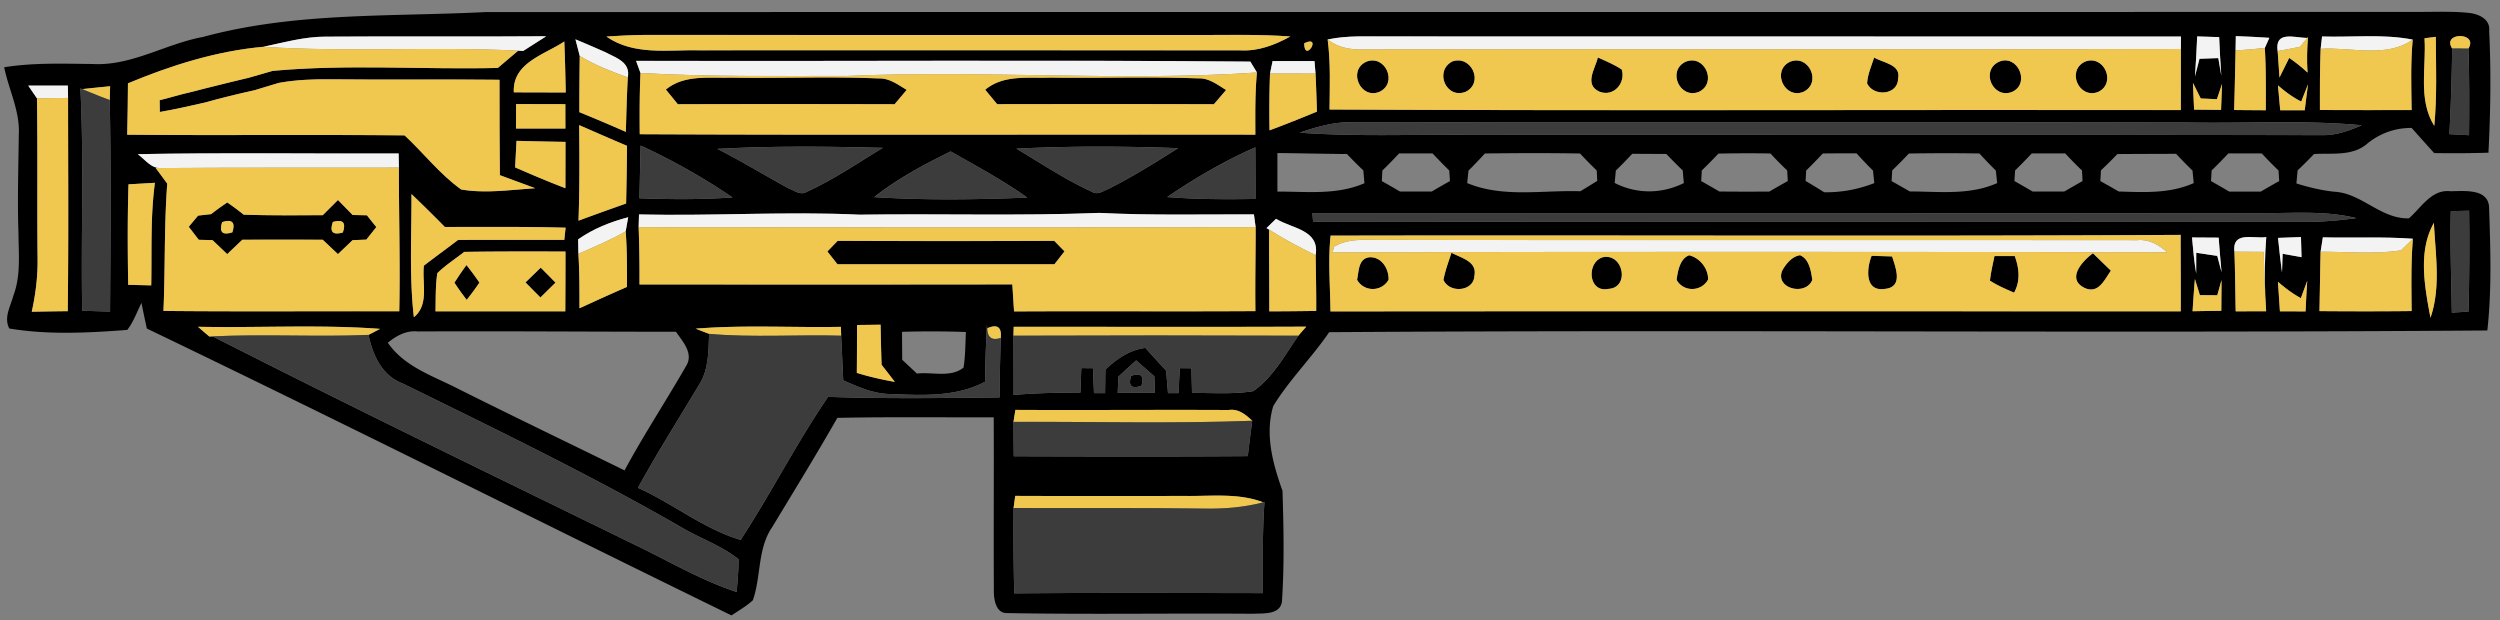 <svg data-v-ea210746="" viewBox="0 0 407 101" xmlns="http://www.w3.org/2000/svg" fill="#7d7d7d" class="ui-icon max-h-full w-full" style="fill: rgb(240, 200, 80); opacity: 1;"><rect x="0" y="0" width="407" height="101" fill="#808080" stroke="none"/><g fill="#000"><path d="M33.03 6.02c14.98-4.08 30.59-3.27 45.93-4.05 105.01-.03 210.04 0 315.06-.03 2.69 0 5.4-.12 8.1.18 1.55.22 3.33 1.06 3.12 2.93.32 6.59.22 13.22-.12 19.81-2.95.09-5.89.11-8.84.06-1.22-1.36-2.45-2.72-3.66-4.09-2.68-.02-5.15.86-7.21 2.54-2.41 2.11-5.75 1.52-8.69 1.71-.87.91-1.77 1.8-2.67 2.66-.05.53-.14 1.59-.19 2.13 2 .62 4.04 1.12 6.13 1.34 4.5.22 7.55 4.45 12.18 4.34 2.01-1.74 3.67-4.75 6.73-4.42 2.26 0 6.33-.53 6.33 2.82.22 6.61.44 13.26-.29 19.85-62.84.47-125.7-.15-188.55.28-2.84 4.16-6.48 7.74-9.1 12.02-1.4 4.64-.06 9.42 1.5 13.81.19 6.01.31 12.07-.09 18.06-.34 2.17-3.08 1.85-4.69 1.95-13.34-.1-26.7.13-40.04-.11-1.89.07-2.2-2.35-2.17-3.76-.05-9.37.02-18.74-.02-28.11-8.49.03-16.97-.09-25.46.09-3.41 5.98-7.02 11.84-10.57 17.73-2.46 3.52-1.81 8.06-3.19 11.97-1.05.96-2.3 1.67-3.47 2.46-31.76-15.51-63.33-31.4-95.18-46.7-.31-1.39-.6-2.79-.88-4.18-.74 1.48-1.29 3.08-2.31 4.4-6.35.48-12.9.83-19.2-.23-.95-1.78.21-3.62.66-5.36 1.23-3.22.85-6.73.83-10.1-.19-5.35-.01-10.71.05-16.06.22-3.85-1.63-7.33-2.38-11.01 4.75-.76 9.58-.58 14.38-.53 6.33.36 11.88-3.28 17.97-4.4m9.84 1.6c-7.6.68-15.02 3.02-22.04 5.95-.01 2.79-.06 5.58-.12 8.36 15.05.14 30.11-.04 45.16.11 3.1 2.89 5.75 6.33 9.21 8.81 3.99.68 8.05.05 12.05-.21-1.92-.7-3.84-1.41-5.75-2.12-.06-5.18-.06-10.35-.06-15.53-9.11-.11-18.22.02-27.33-.08-2.88-.03-5.78.07-8.62.59-1.31.4-2.62.78-3.93 1.19-2.69.6-5.37 1.24-8.02 1.99-2.46.56-4.92 1.12-7.4 1.55-.01-.48-.02-1.43-.03-1.91 1.2-.31 2.39-.63 3.58-.96 1.33-.32 2.65-.65 3.97-1 2.31-.56 4.6-1.16 6.92-1.69 1.31-.38 2.62-.75 3.93-1.13 12.17-1.12 24.45-.19 36.66-.48 1.1-.94 2.21-1.87 3.31-2.81l.81.05c1.25-.8 2.51-1.59 3.76-2.4-11.98.1-23.96-.02-35.94.07-3.44 0-6.78.94-10.12 1.65m55.85-1.67c4.5 3.14 10.11 2.12 15.24 2.24 29.34 0 58.69-.02 88.03.01 2.88.15 5.6-.89 8.07-2.26-5.01-.37-10.04-.23-15.07-.24-30.01 0-60.02 0-90.03-.01-2.08.02-4.16.12-6.24.26m117.73 11.88c46.2.22 92.39.03 138.59.09 0-3.31.01-6.62.01-9.94 0-.51.01-1.53.01-2.03-43.01-.02-86.01 0-129.02-.02-3.3.03-6.64-.2-9.9.5.5 3.78.34 7.6.31 11.4M357.7 5.93c-.08 2.18-.22 4.35-.36 6.52.18-.72.56-2.16.74-2.88.77-.03 2.29-.09 3.06-.11.12.71.36 2.14.49 2.86-.14-2.09-.27-4.18-.35-6.28-1.2-.03-2.4-.07-3.58-.11m6.29-.05l-.04 2.34c-.07 3.23-.14 6.46-.23 9.69 1.71.02 3.43.03 5.15.04 0-3.38.05-6.76-.16-10.14.19-.41.56-1.24.74-1.65-1.82-.13-3.64-.21-5.46-.28m6.81 2.43l.3 4.31c.39-.8 1.19-2.39 1.58-3.19 1.05.72 2.05 1.51 2.99 2.39-.14-1.93-.08-3.86.07-5.79l-.12.15c-2.08-.03-5.31-1.23-4.82 2.13m7.23-2.37c-.05.5-.17 1.51-.23 2.01-.13 3.32-.13 6.64-.12 9.96 4.97.02 9.95.02 14.93.01-.05-3.82-.18-7.66.18-11.47-4.86-.95-9.84-.35-14.76-.51m16.68.29c.31 4.75-1.09 9.98 1.59 14.26.46-4.82.27-9.66.25-14.49-.46.05-1.38.17-1.84.23m4.5 1.66c-.06 4.65-.21 9.3-.45 13.95.8.04 2.4.13 3.2.17.05-4.7.06-9.41-.1-14.11 1.67-2.7-4.39-2.71-2.65-.01M83.65 15.03c2.82.02 5.63.02 8.45.02-.05-2.77-.12-5.54-.23-8.3-3.26 2.19-8.45 3.45-8.22 8.28M93.68 6.4c.18.68.53 2.03.7 2.71-.04 3.05-.06 6.1-.06 9.15 2.54 1.04 5.06 2.1 7.57 3.21.08-2.96.15-5.92.32-8.87.45-2.53-1.94-3.17-3.67-4.11-1.62-.71-3.23-1.42-4.86-2.09m118.65.65c.02 3.34 3.03-1.47 0 0M103.55 9.91l.72 1.97c-.15 3.32-.15 6.64-.12 9.97 33.4.16 66.81.02 100.22.07-.01-3.37-.06-6.75.26-10.12-.27-.44-.8-1.33-1.07-1.77-33.33-.29-66.68-.04-100.01-.12m103.63.03c-.11.5-.32 1.52-.42 2.03-.12 3.08-.13 6.16-.08 9.25 2.59-.96 5.16-1.99 7.72-3.05-.07-2.06-.13-4.12-.23-6.19-.04-.51-.13-1.53-.17-2.04h-6.82m-202.58 4c.35.52 1.06 1.56 1.42 2.08.13 8.64.01 17.29.1 25.94.05 2.95-.31 5.9-.95 8.79 1.95-.04 3.9-.07 5.86-.09.14-11.57.06-23.15.05-34.72-.01-.5-.02-1.5-.03-2H4.6m8.49.46c.6 12.05.07 24.13.29 36.19 1.51.05 3.02.09 4.54.14.07-11.48.17-22.96-.05-34.44.01-.56.04-1.69.06-2.25-1.52.15-3.04.3-4.55.47l-.29-.11m343.92-.91c.06 1.45.12 2.9.19 4.36 1.46.01 2.92.03 4.39.04.05-1.41.11-2.82.16-4.23l-.84 2.49-2.63-.12c-.32-.64-.95-1.91-1.27-2.54m13.84.41c.13 1.35.25 2.7.37 4.05h3.99c.18-1.41.35-2.82.54-4.23-.28.7-.83 2.11-1.11 2.81-1.39-.69-2.62-1.62-3.79-2.63M84.02 16.94c0 1.33-.01 2.66-.02 3.99h8.05c-.01-1.33-.01-2.65-.01-3.97-2.68-.01-5.35-.01-8.02-.02m10.27 3.43c.05 5.19.08 10.38-.11 15.56 2.57-.96 5.16-1.88 7.75-2.8.07-3.13.12-6.26.15-9.39-2.61-1.1-5.2-2.24-7.79-3.37M211.6 21.6c9.78.71 19.6.22 29.39.36 45.68.03 91.35-.05 137.02.04 2.27.07 4.42-.72 6.48-1.61-9.46-.88-18.97-.26-28.45-.45-45.36-.06-90.72.02-136.08-.05-2.88-.02-5.66.77-8.36 1.71M84.09 22.93c-.08 1.44-.15 2.88-.23 4.32 2.71 1.18 5.43 2.34 8.19 3.39 0-2.51.01-5.03.01-7.54-2.66-.04-5.31-.1-7.97-.17m20.2.77c-.07 2.86-.13 5.72-.19 8.58 5.05.19 10.11.22 15.15-.14-4.75-3.22-9.75-6.05-14.96-8.44m12.49.54c3.96 1.99 7.72 4.32 11.61 6.43.88.32 1.89 1.15 2.85.61 4.39-1.99 8.38-4.73 12.49-7.21-8.98-.23-17.98-.33-26.95.17m48.69-.04c4.04 2.41 7.98 5.05 12.27 7.01.96.63 1.94-.17 2.84-.51 3.87-1.97 7.56-4.26 11.22-6.58-8.77-.32-17.56-.36-26.33.08m-143.04.9c1.2.87 2.2 2.4 3.87 2.26l-.95-.01c.47.63 1.41 1.91 1.88 2.55-.52 6.9-.32 13.82-.62 20.72 12.79.13 25.59.02 38.39.06.16-7.79-.07-15.59-.06-23.39l-.04-2.3c-14.16.05-28.32-.17-42.47.11m119.88 6.99c8.29.53 16.62.41 24.93.08-3.96-2.83-8.26-5.11-12.47-7.52-4.35 2.14-8.65 4.43-12.46 7.44m47.71-.01c4.78.38 9.59.39 14.38.31 0-2.8-.01-5.6-.03-8.41-5.04 2.23-9.81 5-14.35 8.1m17.94-7.16v6.27c4.75-.01 9.69.6 14.17-1.36-.04-.52-.13-1.56-.18-2.08-.91-.87-1.8-1.76-2.66-2.67-3.78-.03-7.55-.13-11.33-.16m19.81.06c-.89.95-1.79 1.88-2.72 2.78-.02.43-.07 1.29-.09 1.72.99.56 1.98 1.13 2.97 1.71h5.14c.99-.58 1.98-1.15 2.98-1.71-.02-.43-.08-1.29-.11-1.72-.93-.91-1.83-1.84-2.72-2.78-1.82-.01-3.63-.01-5.45 0m13.97.01c-.87.95-1.76 1.88-2.67 2.79-.05.51-.16 1.52-.21 2.03 5.84 2.43 12.28 1.12 18.42 1.33.69-.42 2.07-1.26 2.75-1.68l-.08-1.7c-.93-.9-1.84-1.82-2.72-2.77-5.16-.08-10.32-.07-15.49 0m23.99.05c-.87.93-1.76 1.84-2.67 2.73-.05.51-.14 1.51-.19 2.02 3.58 1.83 7.67 1.8 11.26.02-.05-.52-.14-1.55-.18-2.06-.91-.87-1.8-1.77-2.67-2.68l-5.55-.03m14.03-.03c-.89.94-1.79 1.85-2.71 2.75-.02.43-.07 1.29-.1 1.72.99.56 1.98 1.13 2.97 1.7 2.71.03 5.42.03 8.13.01.99-.58 1.99-1.15 3-1.71-.02-.43-.07-1.29-.09-1.72-.94-.9-1.85-1.82-2.73-2.77-2.82-.05-5.65-.04-8.47.02m16.99-.02c-.88.95-1.78 1.87-2.71 2.78-.02.42-.06 1.27-.09 1.69 1.02.6 2.03 1.22 3.04 1.85 2.79.03 5.55-.47 8.15-1.5-.05-.5-.16-1.52-.21-2.03-.92-.91-1.81-1.85-2.68-2.81-1.84-.01-3.67 0-5.5.02m14.01.01c-.88.94-1.79 1.86-2.71 2.75-.02.44-.07 1.3-.1 1.74.99.55 1.97 1.11 2.96 1.68 4.76.01 9.74.65 14.23-1.36-.05-.51-.16-1.52-.21-2.03-.92-.91-1.81-1.84-2.68-2.79-3.83-.06-7.66-.06-11.49.01m20.01-.02c-.88.94-1.79 1.87-2.71 2.77-.03.43-.09 1.3-.11 1.73.99.56 1.98 1.13 2.97 1.71 1.72 0 3.44 0 5.16-.01.98-.57 1.97-1.14 2.96-1.7-.02-.43-.07-1.29-.09-1.72-.94-.9-1.85-1.83-2.73-2.78-1.82-.01-3.64-.01-5.45 0m13.95.1c-.88.91-1.78 1.8-2.69 2.67-.02.44-.07 1.3-.09 1.74 1 .55 1.99 1.11 2.99 1.69 4.11.13 8.36.36 12.21-1.37l-.2-2.04a76.3 76.3 0 01-2.67-2.73c-3.19.01-6.37.02-9.55.04m18.05-.1c-.89.95-1.79 1.87-2.72 2.77-.02.44-.07 1.3-.1 1.73.99.56 1.98 1.13 2.97 1.71h5.14c.98-.58 1.98-1.15 2.99-1.71-.02-.43-.08-1.29-.1-1.72-.94-.9-1.85-1.83-2.73-2.78-1.82-.01-3.64-.01-5.45 0M20.92 30.01c-.17 5.45-.14 10.9-.05 16.36.94.02 2.82.07 3.75.09.11-5.57-.15-11.16.6-16.7-1.43.08-2.87.17-4.3.25m46.07 1.58c.03 6.68-.38 13.39.39 20.05 2.54-2.05 1.3-5.59 1.63-8.39 1.84-1.42 3.72-2.78 5.57-4.19 5.77-.02 11.53-.01 17.29-.01.05-.5.16-1.49.21-1.98-6.56-.19-13.11-.11-19.66-.12-1.78-1.81-3.59-3.6-5.43-5.36m332 2.78c-.14 5.51.08 11.02.17 16.53.68-.04 2.04-.13 2.72-.18.13-5.47.18-10.94.09-16.41-.74.01-2.23.05-2.98.06m-294.96.54c-.01.52-.04 1.56-.06 2.08.12 3.11.16 6.21.14 9.32 20.24.01 40.47.02 60.7-.01.09 1.47.18 2.93.28 4.4 13.09-.07 26.19.03 39.29-.05-.06-4.56.04-9.11.04-13.67l-.28-2.08c-8.39-.02-16.79.18-25.17-.24-13 .51-26.01.1-39.02.29-11.97-.56-23.94.24-35.92-.04m102.16 2.22l.42.26c-.02 4.43.05 8.87.03 13.3 2.55-.01 5.09-.03 7.64-.07.02-3.02-.05-6.05-.09-9.07.68-4.16-3.86-4.32-6.45-5.93-.39.37-1.16 1.13-1.55 1.51m7.47-2.43l.11 1.41c54.1-.03 108.21-.04 162.31.01 2.52-.03 5.04-.27 7.54-.61-5.12-1.26-10.41-.79-15.62-.8-51.44-.02-102.89 0-154.34-.01M94.12 38.97l.04 2.34c.19 2.96.18 5.92.18 8.88 2.57-1.18 5.14-2.35 7.73-3.48.01-3.01.02-6.03-.21-9.04.1-.58.3-1.73.41-2.3-2.89.75-5.71 1.88-8.15 3.6m301.56 12.76c1.72-4.95.8-10.33.56-15.45-2.63 4.64-1.49 10.46-.56 15.45M216.62 38.36c-.43 4.1-.06 8.23-.02 12.34 46.14-.05 92.28-.01 138.42-.02.03-4.14-.02-8.29-.01-12.44-46.13.25-92.26.02-138.39.12m140.24.3c.18 1.96.35 3.93.68 5.87 0-.84.01-2.54.01-3.38.86.13 2.57.38 3.42.51.17.66.52 1.99.7 2.66-.17-1.88-.34-3.75-.47-5.63l-4.34-.03m6.9 2.31c.13 3.24.14 6.48.21 9.72 1.65-.01 3.3-.02 4.96-.02-.03-.61-.1-1.82-.14-2.43-.12-3.22-.1-6.43.16-9.64-2.05.3-5.58-1.03-5.19 2.37m7.1-2.24c.2 1.87.39 3.75.65 5.62.03-.76.08-2.28.1-3.04l3.08.56c-.04-1.1-.07-2.19-.09-3.28-.94.03-2.81.1-3.74.14m7.3-.09c-.09.59-.27 1.75-.37 2.34-.07 3.22-.12 6.45-.18 9.67 5 .04 10 .05 15-.01-.03-3.93-.12-7.86.21-11.77-4.88-.36-9.78-.11-14.66-.23M75.58 41.01c-1.47 1.14-3.04 2.16-4.38 3.46-.32 2.05-.25 4.14-.3 6.21h21.13c.02-3.24.03-6.48.03-9.73-5.5-.01-10.99-.03-16.48.06m281.37 9.66c1.55-.03 3.11-.05 4.68-.07.01-1.67.03-3.33.03-5-.17.62-.51 1.85-.69 2.47-.71-.01-2.12-.02-2.83-.02-.2-.66-.61-1.97-.81-2.63-.15 1.75-.27 3.5-.38 5.25m13.9-4.8c.11 1.6.22 3.21.32 4.81 1.39 0 2.78.01 4.18.02.07-1.66.16-3.32.27-4.98-.26.7-.78 2.11-1.04 2.82-1.35-.74-2.58-1.66-3.73-2.67M32.23 53.2c.46.4 1.38 1.19 1.84 1.58l.55-.02c22.77 11.59 45.78 22.71 68.73 33.93 5.49 2.63 10.77 5.78 16.58 7.69.14-1.78.33-3.56.3-5.34-2.96-2.35-6.63-3.52-9.82-5.5-14.61-8.36-29.77-15.71-44.88-23.12-3.36-1.28-4.84-4.6-5.54-7.9.47-.24 1.41-.73 1.88-.98-9.86-.73-19.77-.14-29.64-.34m81.02.31c.54.21 1.64.63 2.19.84-.11 2.86-.05 5.91-1.7 8.4-3.31 5.55-6.78 11-9.88 16.67 5.71 2.56 10.69 6.69 16.72 8.48 4.96-7.62 9.09-15.77 14.23-23.29 9.3.32 18.6.2 27.91.09.03-3.23.11-6.45.2-9.68.18-1.77-.56-2.3-2.2-1.57l-.04-.6c-.18 3.1-.27 6.2-.31 9.3-4.75 2.52-10.24 2.21-15.43 2-2.72-.03-5.23-1.15-7.66-2.23-.11-2.43-.22-4.85-.34-7.27l-.04-1.44c-7.88.15-15.79-.34-23.65.3m26.27-.6c0 2.6 0 5.2-.03 7.8 2.03.62 4.1 1.1 6.19 1.46-.72-.94-1.44-1.86-2.16-2.79-.07-2.17-.12-4.34-.16-6.52-.96.02-2.88.04-3.84.05m25.51.29l-.04 1.45c.02 3.21.02 6.42.02 9.64 3.62-.29 7.25-.39 10.88-.38l.15-3.98c.48 0 1.43.02 1.9.02.05 1.35.1 2.7.16 4.05h1.81c.02-1.28.03-2.55.05-3.83 1.83-1.74 3.93-3.21 6.51-3.53 1.11 1.24 2.24 2.48 3.37 3.7.1 1.22.21 2.44.31 3.66h1.72c.06-1.35.13-2.71.2-4.06.47 0 1.42.01 1.89.02.03 1.33.07 2.67.1 4 3.33 0 6.68.25 9.98-.28 3.21-2.26 5.14-5.86 7.33-9.03.32-.37.97-1.11 1.29-1.47-15.88.07-31.75.02-47.63.02M63.14 55.8c2.73 3.97 7.46 5.43 11.55 7.55 8.96 4.48 17.99 8.82 26.99 13.23 3.1-5.77 6.72-11.24 9.97-16.91 1.36-2.09-.48-4.03-1.61-5.66-14.02 0-28.03-.12-42.05-.05-1.86-.19-3.47.7-4.85 1.84m83.71-1.78l.03 4.55c.8.75 1.6 1.5 2.39 2.25 2.49-.3 5.49.72 7.6-.98.3-1.91.29-3.86.38-5.79-3.47-.12-6.94-.13-10.4-.03m35.23 7.29l-.12 2.65h6.06c-.02-.67-.06-2.02-.09-2.69-.99-.87-1.98-1.73-2.96-2.6-.97.88-1.93 1.76-2.89 2.64m-16.77 5.42c-.08.48-.24 1.46-.31 1.95 0 1.86.02 3.73.04 5.6 12.7.04 25.4.07 38.1-.02.23-1.92.47-3.84.73-5.76-1.08-1.01-2.25-1.99-3.84-1.75-11.57-.06-23.15.04-34.72-.02m-.03 14c-.07.49-.2 1.47-.27 1.97-.03 4.63-.01 9.27.11 13.9 13.5-.12 27-.06 40.49-.04 0-4.94-.11-9.89.25-14.83l-.2.05c-4.06-1.55-8.44-.98-12.68-1.04-9.23.01-18.47.03-27.7-.01z"></path><path d="M222.41 10.06c3.08-1.27 5.22 3.42 2.19 4.88-3.09 1.32-5.25-3.45-2.19-4.88zm13.99-.04c3.09-1.15 5.25 3.42 2.22 4.92-3.16 1.27-5.16-3.33-2.22-4.92zm23.74-.66c1.32.59 2.67 1.15 3.89 1.97.65 2.23-1.34 4.48-3.63 3.6-2.56-1.15-.72-3.72-.26-5.57zm14.26.7c3.12-1.29 5.23 3.46 2.17 4.9-3.09 1.23-5.2-3.44-2.17-4.9zm17.01 0c3.07-1.27 5.22 3.41 2.21 4.88-3.09 1.3-5.27-3.42-2.21-4.88zm13.7-.69c1.44.87 4.41 1.11 3.9 3.43-.01 2.67-3.97 3.02-5.05.78.09-1.47.7-2.83 1.15-4.21zm20.29.7c3.03-1.36 5.22 3.5 2.19 4.88-3.09 1.27-5.24-3.41-2.19-4.88zm14.01-.02c3.08-1.25 5.22 3.43 2.19 4.91-3.11 1.24-5.23-3.42-2.19-4.91zM108.4 14.58c2.99-2.45 6.96-1.84 10.54-1.94 8.02.14 16.06-.22 24.08.13 1.76-.08 3.16 1.02 4.59 1.86-.49.59-1.47 1.75-1.97 2.34-11.76-.03-23.52-.04-35.29 0-.48-.6-1.46-1.8-1.95-2.39zm51.99.03c2.99-2.5 7.02-1.84 10.61-1.98 8.03.12 16.06-.17 24.09.13 1.74-.08 3.11 1.05 4.52 1.89-.49.58-1.49 1.74-1.99 2.32-11.76-.04-23.52-.03-35.28-.01-.49-.58-1.46-1.76-1.95-2.35zM34.37 34.86c.85-.67 1.73-1.3 2.63-1.9.91.62 1.81 1.29 2.67 1.99 4.29.14 8.59.11 12.88.08.82-.83 1.65-1.65 2.47-2.47.8.81 1.6 1.63 2.39 2.44.58.01 1.74.04 2.32.05.38.48 1.15 1.44 1.54 1.92-.41.51-1.22 1.53-1.63 2.04-.56.02-1.68.07-2.24.09-.8.76-1.59 1.51-2.38 2.27-.83-.78-1.65-1.56-2.48-2.34-4.36-.02-8.72-.02-13.09 0l-2.46 2.34c-.8-.76-1.6-1.52-2.39-2.28-.56-.01-1.68-.04-2.24-.05-.41-.53-1.22-1.59-1.63-2.12.38-.46 1.14-1.36 1.52-1.82l2.12-.24m1.8 1.3c-.52 1.63.03 2.19 1.66 1.66.52-1.63-.04-2.18-1.66-1.66m18.02-.02c-.56 1.61-.03 2.18 1.62 1.71.56-1.62.02-2.19-1.62-1.71zm82.18 3.07c11.75.05 23.5.05 35.26 0l1.67 1.71c-.41.53-1.23 1.58-1.64 2.1h-35.32l-1.64-2.08c.42-.43 1.25-1.3 1.67-1.73zm84.56 6.34c.3-1.38.18-3.5 2.07-3.67 1.94-.07 3.13 1.91 3.06 3.67-1.14 1.99-4 2.01-5.13 0zm15.37-4.4c1.53.84 4.19 1.38 3.74 3.7-.05 2.58-4.02 2.99-5.05.72.28-1.51.83-2.96 1.31-4.42zm25.56 5.88c-3.35.7-3.62-4.41-.88-5.16 3.34-.64 4.37 4.97.88 5.16zm11.09-1.46c.18-1.42.54-3.46 2.04-4.01 1.71.4 3.16 2.16 3.08 3.97-1.11 1.99-3.99 2.05-5.12.04zm17.2-1.53c.61-1.08 1.58-2.3 2.89-2.49 1.48.58 1.82 2.61 2 4.03-1.12 2.7-6.13 1.37-4.89-1.54zm14.55-2.39c.83.02 2.5.07 3.33.1.6 1.85 1.84 4.98-1.14 5.28-3.34.53-3.03-3.29-2.19-5.38zm20 .04h3.3c.73 1.98.95 4.04-.11 5.96-1.34-.59-2.7-1.16-3.93-1.96.15-1.35.46-2.67.74-4zm14.7 5.2c-3.07-1.47-.4-4.4 1.33-5.66.97.95 1.95 1.89 2.92 2.84-1.06 1.49-2.02 3.82-4.25 2.82zm-265.42-.87c.62-.98 1.27-1.94 1.96-2.87.74.92 1.44 1.88 2.11 2.86-.65.96-1.34 1.9-2.07 2.81-.71-.91-1.37-1.84-2-2.8zm11.57-.04c.83-.8 1.65-1.61 2.48-2.41.8.81 1.61 1.62 2.41 2.44-.82.81-1.64 1.61-2.46 2.42-.81-.81-1.62-1.63-2.43-2.45zm98.59 15.2c1.62-.55 2.18 0 1.69 1.63-1.63.55-2.19 0-1.69-1.63z"></path></g><path d="M42.87 7.62c3.34-.71 6.68-1.65 10.12-1.65 11.98-.09 23.96.03 35.94-.07-1.25.81-2.51 1.6-3.76 2.4l-.81-.05c-13.82-.71-27.68.27-41.49-.63zm173.27-1.19c3.26-.7 6.6-.47 9.9-.5 43.01.02 86.01 0 129.02.02 0 .5-.01 1.52-.01 2.03-44.37.12-88.74.01-133.12.07-2.06.07-4.14-.31-5.79-1.62zm141.56-.5c1.18.04 2.38.08 3.58.11.08 2.1.21 4.19.35 6.28-.13-.72-.37-2.15-.49-2.86-.77.02-2.29.08-3.06.11-.18.72-.56 2.16-.74 2.88.14-2.17.28-4.34.36-6.52zm6.29-.05c1.82.07 3.64.15 5.46.28-.18.41-.55 1.24-.74 1.65-1.59.18-3.18.29-4.76.41l.04-2.34zm6.81 2.43c-.49-3.36 2.74-2.16 4.82-2.13-.29.36-.88 1.07-1.17 1.43-1.21.26-2.43.49-3.65.7zm7.23-2.37c4.92.16 9.9-.44 14.76.51-4.34 3.07-10.06 1.17-14.99 1.5.06-.5.18-1.51.23-2.01zM93.68 6.4c1.63.67 3.24 1.38 4.86 2.09 1.73.94 4.12 1.58 3.67 4.11-2.7-.95-5.37-2.02-7.83-3.49-.17-.68-.52-2.03-.7-2.71zm9.87 3.51c33.33.08 66.68-.17 100.01.12.27.44.8 1.33 1.07 1.77-22.18 1.5-44.4-.42-66.59.56-11.26-.01-22.53.16-33.77-.48l-.72-1.97zm103.63.03H214c.04.51.13 1.53.17 2.04-2.47.01-4.94 0-7.41-.01.1-.51.31-1.53.42-2.03zm-202.58 4h6.45c.01.5.02 1.5.03 2-1.69.02-3.37.05-5.06.08-.36-.52-1.07-1.56-1.42-2.08zM22.43 25.1c14.15-.28 28.31-.06 42.47-.11l.04 2.3c-12.88.03-25.76-.03-38.64.07-1.67.14-2.67-1.39-3.87-2.26zm81.6 9.81c11.98.28 23.95-.52 35.92.04 13.01-.19 26.02.22 39.02-.29 8.38.42 16.78.22 25.17.24l.28 2.08c-33.49.07-66.97.04-100.45.01.02-.52.05-1.56.06-2.08zm102.16 2.22c.39-.38 1.16-1.14 1.55-1.51 2.59 1.61 7.13 1.77 6.45 5.93-2.59-1.27-5.14-2.62-7.58-4.16l-.42-.26zM94.12 38.97c2.44-1.72 5.26-2.85 8.15-3.6-.11.57-.31 1.72-.41 2.3-2.47 1.4-5.09 2.53-7.7 3.64l-.04-2.34zm262.74-.31l4.34.03c.13 1.88.3 3.75.47 5.63-.18-.67-.53-2-.7-2.66-.85-.13-2.56-.38-3.42-.51 0 .84-.01 2.54-.01 3.38-.33-1.94-.5-3.91-.68-5.87zm6.9 2.31c-.39-3.4 3.14-2.07 5.19-2.37-.26 3.21-.28 6.42-.16 9.64-.14-2.41-.2-4.82-.25-7.24-1.6 0-3.19-.01-4.78-.03zm7.1-2.24c.93-.04 2.8-.11 3.74-.14.02 1.09.05 2.18.09 3.28l-3.08-.56c-.02.76-.07 2.28-.1 3.04-.26-1.87-.45-3.75-.65-5.62zm7.3-.09c4.88.12 9.78-.13 14.66.23-.49.47-1.46 1.42-1.94 1.89-4.33.66-8.73.21-13.09.22.1-.59.28-1.75.37-2.34zM217.2 40.15c2.65-1.57 5.85-.99 8.78-1.1 40.66.09 81.32-.01 121.98.05 1.91-.2 3.5.77 4.88 1.98-45.31-.09-90.61-.13-135.91.02.07-.24.2-.71.27-.95z" fill="#f3f3f3"></path><path d="M98.72 5.95c2.08-.14 4.16-.24 6.24-.26 30.01.01 60.02.01 90.03.01 5.03.01 10.06-.13 15.07.24-2.47 1.37-5.19 2.41-8.07 2.26-29.34-.03-58.69-.01-88.03-.01-5.13-.12-10.74.9-15.24-2.24zm117.73 11.88c.03-3.8.19-7.62-.31-11.4 1.65 1.31 3.73 1.69 5.79 1.62 44.38-.06 88.75.05 133.12-.07 0 3.32-.01 6.63-.01 9.94-46.2-.06-92.39.13-138.59-.09m5.96-7.77c-3.06 1.43-.9 6.2 2.19 4.88 3.03-1.46.89-6.15-2.19-4.88m13.99-.04c-2.94 1.59-.94 6.19 2.22 4.92 3.03-1.5.87-6.07-2.22-4.92m23.74-.66c-.46 1.85-2.3 4.42.26 5.57 2.29.88 4.28-1.37 3.63-3.6-1.22-.82-2.57-1.38-3.89-1.97m14.26.7c-3.03 1.46-.92 6.13 2.17 4.9 3.06-1.44.95-6.19-2.17-4.9m17.01 0c-3.06 1.46-.88 6.18 2.21 4.88 3.01-1.47.86-6.15-2.21-4.88m13.7-.69c-.45 1.38-1.06 2.74-1.15 4.21 1.08 2.24 5.04 1.89 5.05-.78.51-2.32-2.46-2.56-3.9-3.43m20.29.7c-3.05 1.47-.9 6.15 2.19 4.88 3.03-1.38.84-6.24-2.19-4.88m14.01-.02c-3.04 1.49-.92 6.15 2.19 4.91 3.03-1.48.89-6.16-2.19-4.91zm36.21-3.87l.12-.15c-.15 1.93-.21 3.86-.07 5.79-.94-.88-1.94-1.67-2.99-2.39-.39.8-1.19 2.39-1.58 3.19l-.3-4.31c1.22-.21 2.44-.44 3.65-.7.29-.36.88-1.07 1.17-1.43zm17.17.27c-.36 3.81-.23 7.65-.18 11.47-4.98.01-9.96.01-14.93-.01-.01-3.32-.01-6.64.12-9.96 4.93-.33 10.65 1.57 14.99-1.5zm1.92-.22c.46-.06 1.38-.18 1.84-.23.02 4.83.21 9.67-.25 14.49-2.68-4.28-1.28-9.51-1.59-14.26zm4.5 1.66c-1.74-2.7 4.32-2.69 2.65.01-.67 0-1.99-.01-2.65-.01zM20.83 13.57c7.02-2.93 14.44-5.27 22.04-5.95 13.81.9 27.67-.08 41.49.63-1.1.94-2.21 1.87-3.31 2.81-12.21.29-24.49-.64-36.66.48-1.31.38-2.62.75-3.93 1.13-2.32.53-4.61 1.13-6.92 1.69-1.32.35-2.64.68-3.97 1-1.19.33-2.38.65-3.58.96.01.48.02 1.43.03 1.91 2.48-.43 4.94-.99 7.4-1.55 2.65-.75 5.33-1.39 8.02-1.99 1.31-.41 2.62-.79 3.93-1.19 2.84-.52 5.74-.62 8.62-.59 9.11.1 18.22-.03 27.33.08 0 5.18 0 10.35.06 15.53 1.91.71 3.83 1.42 5.75 2.12-4 .26-8.06.89-12.05.21-3.46-2.48-6.11-5.92-9.21-8.81-15.05-.15-30.11.03-45.16-.11.06-2.78.11-5.57.12-8.36z"></path><path d="M83.65 15.03c-.23-4.83 4.96-6.09 8.22-8.28.11 2.76.18 5.53.23 8.3-2.82 0-5.63 0-8.45-.02zm128.68-7.98c3.03-1.47.02 3.34 0 0zm151.62 1.17c1.58-.12 3.17-.23 4.76-.41.21 3.38.16 6.76.16 10.14-1.72-.01-3.44-.02-5.15-.04.09-3.23.16-6.46.23-9.69zm-269.57.89c2.46 1.47 5.13 2.54 7.83 3.49-.17 2.95-.24 5.91-.32 8.87-2.51-1.11-5.03-2.17-7.57-3.21 0-3.05.02-6.1.06-9.15zm9.89 2.77c11.24.64 22.51.47 33.77.48 22.19-.98 44.41.94 66.59-.56-.32 3.37-.27 6.75-.26 10.12-33.41-.05-66.82.09-100.22-.07-.03-3.33-.03-6.65.12-9.97m4.13 2.7c.49.59 1.47 1.79 1.95 2.39 11.77-.04 23.53-.03 35.29 0 .5-.59 1.48-1.75 1.97-2.34-1.43-.84-2.83-1.94-4.59-1.86-8.02-.35-16.06.01-24.08-.13-3.58.1-7.55-.51-10.54 1.94m51.99.03c.49.59 1.46 1.77 1.95 2.35 11.76-.02 23.52-.03 35.28.01.5-.58 1.5-1.74 1.99-2.32-1.41-.84-2.78-1.97-4.52-1.89-8.03-.3-16.06-.01-24.09-.13-3.59.14-7.62-.52-10.61 1.98zm46.37-2.64c2.47.01 4.94.02 7.41.01.1 2.07.16 4.13.23 6.19-2.56 1.06-5.13 2.09-7.72 3.05-.05-3.09-.04-6.17.08-9.25zM13.38 14.51c1.51-.17 3.03-.32 4.55-.47-.02.56-.05 1.69-.06 2.25a70.77 70.77 0 01-3.04-1.19c-.36-.15-1.09-.44-1.45-.59zm343.63-1.02c.32.63.95 1.9 1.27 2.54l2.63.12.84-2.49c-.05 1.41-.11 2.82-.16 4.23-1.47-.01-2.93-.03-4.39-.04-.07-1.46-.13-2.91-.19-4.36zm13.84.41c1.17 1.01 2.4 1.94 3.79 2.63.28-.7.83-2.11 1.11-2.81-.19 1.41-.36 2.82-.54 4.23h-3.99c-.12-1.35-.24-2.7-.37-4.05zM6.02 16.02c1.69-.03 3.37-.06 5.06-.08.01 11.57.09 23.15-.05 34.72-1.96.02-3.91.05-5.86.09.64-2.89 1-5.84.95-8.79-.09-8.65.03-17.3-.1-25.94zm78 .92c2.67.01 5.34.01 8.02.02 0 1.32 0 2.64.01 3.97H84c.01-1.33.02-2.66.02-3.99zm10.27 3.43c2.59 1.13 5.18 2.27 7.79 3.37-.03 3.13-.08 6.26-.15 9.39-2.59.92-5.18 1.84-7.75 2.8.19-5.18.16-10.37.11-15.56zm-10.2 2.56c2.66.07 5.31.13 7.97.17 0 2.51-.01 5.03-.01 7.54-2.76-1.05-5.48-2.21-8.19-3.39.08-1.44.15-2.88.23-4.32zM26.3 27.36c12.88-.1 25.76-.04 38.64-.07-.01 7.8.22 15.6.06 23.39-12.8-.04-25.6.07-38.39-.06.3-6.9.1-13.82.62-20.72-.47-.64-1.41-1.92-1.88-2.55l.95.01m8.07 7.5l-2.12.24c-.38.46-1.14 1.36-1.52 1.82.41.53 1.22 1.59 1.63 2.12.56.01 1.68.04 2.24.05.79.76 1.59 1.52 2.39 2.28l2.46-2.34c4.37-.02 8.73-.02 13.09 0 .83.78 1.65 1.56 2.48 2.34.79-.76 1.58-1.51 2.38-2.27.56-.02 1.68-.07 2.24-.09.41-.51 1.22-1.53 1.63-2.04-.39-.48-1.16-1.44-1.54-1.92-.58-.01-1.74-.04-2.32-.05-.79-.81-1.59-1.63-2.39-2.44-.82.82-1.65 1.64-2.47 2.47-4.29.03-8.59.06-12.88-.08-.86-.7-1.76-1.37-2.67-1.99-.9.6-1.78 1.23-2.63 1.9zm-13.45-4.85c1.43-.08 2.87-.17 4.3-.25-.75 5.54-.49 11.13-.6 16.7-.93-.02-2.81-.07-3.75-.09-.09-5.46-.12-10.91.05-16.36zm46.07 1.58c1.84 1.76 3.65 3.55 5.43 5.36 6.55.01 13.1-.07 19.66.12-.05.49-.16 1.48-.21 1.98-5.76 0-11.52-.01-17.29.01-1.85 1.41-3.73 2.77-5.57 4.19-.33 2.8.91 6.34-1.63 8.39-.77-6.66-.36-13.37-.39-20.05z"></path><path d="M36.17 36.16c1.62-.52 2.18.03 1.66 1.66-1.63.53-2.18-.03-1.66-1.66zm18.02-.02c1.64-.48 2.18.09 1.62 1.71-1.65.47-2.18-.1-1.62-1.71zm49.78.85c33.48.03 66.96.06 100.45-.01 0 4.56-.1 9.11-.04 13.67-13.1.08-26.2-.02-39.29.05-.1-1.47-.19-2.93-.28-4.4-20.23.03-40.46.02-60.7.01.02-3.11-.02-6.21-.14-9.32m32.4 2.22c-.42.43-1.25 1.3-1.67 1.73l1.64 2.08h35.32c.41-.52 1.23-1.57 1.64-2.1l-1.67-1.71c-11.76.05-23.51.05-35.26 0zm259.31 12.52c-.93-4.99-2.07-10.81.56-15.45.24 5.12 1.16 10.5-.56 15.45zM94.16 41.31c2.61-1.11 5.23-2.24 7.7-3.64.23 3.01.22 6.03.21 9.04-2.59 1.13-5.16 2.3-7.73 3.48 0-2.96.01-5.92-.18-8.88zm112.45-3.92c2.44 1.54 4.99 2.89 7.58 4.16.04 3.02.11 6.05.09 9.07-2.55.04-5.09.06-7.64.07.02-4.43-.05-8.87-.03-13.3zm10.01.97c46.13-.1 92.26.13 138.39-.12-.01 4.15.04 8.3.01 12.44-46.14.01-92.28-.03-138.42.02-.04-4.11-.41-8.24.02-12.34m.58 1.79c-.07.24-.2.71-.27.95 45.3-.15 90.6-.11 135.91-.02-1.38-1.21-2.97-2.18-4.88-1.98-40.66-.06-81.32.04-121.98-.05-2.93.11-6.13-.47-8.78 1.1m3.73 5.4c1.13 2.01 3.99 1.99 5.13 0 .07-1.76-1.12-3.74-3.06-3.67-1.89.17-1.77 2.29-2.07 3.67m15.37-4.4c-.48 1.46-1.03 2.91-1.31 4.42 1.03 2.27 5 1.86 5.05-.72.45-2.32-2.21-2.86-3.74-3.7m25.56 5.88c3.49-.19 2.46-5.8-.88-5.16-2.74.75-2.47 5.86.88 5.16m11.09-1.46c1.13 2.01 4.01 1.95 5.12-.04.08-1.81-1.37-3.57-3.08-3.97-1.5.55-1.86 2.59-2.04 4.01m17.2-1.53c-1.24 2.91 3.77 4.24 4.89 1.54-.18-1.42-.52-3.45-2-4.03-1.31.19-2.28 1.41-2.89 2.49m14.55-2.39c-.84 2.09-1.15 5.91 2.19 5.38 2.98-.3 1.74-3.43 1.14-5.28-.83-.03-2.5-.08-3.33-.1m20 .04c-.28 1.33-.59 2.65-.74 4 1.23.8 2.59 1.37 3.93 1.96 1.06-1.92.84-3.98.11-5.96h-3.3m14.7 5.2c2.23 1 3.19-1.33 4.25-2.82-.97-.95-1.95-1.89-2.92-2.84-1.73 1.26-4.4 4.19-1.33 5.66zm53.42-8.02c-.33 3.91-.24 7.84-.21 11.77-5 .06-10 .05-15 .01.06-3.22.11-6.45.18-9.67 4.36-.01 8.76.44 13.09-.22.48-.47 1.45-1.42 1.94-1.89zM75.58 41.01c5.49-.09 10.98-.07 16.48-.06 0 3.25-.01 6.49-.03 9.73H70.9c.05-2.07-.02-4.16.3-6.21 1.34-1.3 2.91-2.32 4.38-3.46m-1.6 5.01c.63.96 1.29 1.89 2 2.8.73-.91 1.42-1.85 2.07-2.81a45.81 45.81 0 00-2.11-2.86c-.69.93-1.34 1.89-1.96 2.87m11.57-.04c.81.82 1.62 1.64 2.43 2.45.82-.81 1.64-1.61 2.46-2.42-.8-.82-1.61-1.63-2.41-2.44-.83.8-1.65 1.61-2.48 2.41zm278.21-5.01c1.59.02 3.18.03 4.78.03.05 2.42.11 4.83.25 7.24.04.61.11 1.82.14 2.43-1.66 0-3.31.01-4.96.02-.07-3.24-.08-6.48-.21-9.72zm-6.81 9.7c.11-1.75.23-3.5.38-5.25.2.66.61 1.97.81 2.63.71 0 2.12.01 2.83.02.18-.62.52-1.85.69-2.47 0 1.67-.02 3.33-.03 5-1.57.02-3.13.04-4.68.07zm13.9-4.8c1.15 1.01 2.38 1.93 3.73 2.67.26-.71.78-2.12 1.04-2.82-.11 1.66-.2 3.32-.27 4.98-1.4-.01-2.79-.02-4.18-.02-.1-1.6-.21-3.21-.32-4.81zM32.23 53.2c9.87.2 19.78-.39 29.64.34-.47.25-1.41.74-1.88.98-8.45.35-16.92-.16-25.37.24l-.55.02c-.46-.39-1.38-1.18-1.84-1.58zm81.02.31c7.86-.64 15.77-.15 23.65-.3l.04 1.44c-7.16-.21-14.35.33-21.5-.3-.55-.21-1.65-.63-2.19-.84zm26.27-.6c.96-.01 2.88-.03 3.84-.05.04 2.18.09 4.35.16 6.52.72.93 1.44 1.85 2.16 2.79-2.09-.36-4.16-.84-6.19-1.46.03-2.6.03-5.2.03-7.8zm21.2.54c1.64-.73 2.38-.2 2.2 1.57-1.43.46-2.17-.06-2.2-1.57zm4.31-.25c15.88 0 31.75.05 47.63-.02-.32.36-.97 1.1-1.29 1.47-15.46-.06-30.92-.06-46.38 0l.04-1.45zm.28 13.53c11.57.06 23.15-.04 34.72.02 1.59-.24 2.76.74 3.84 1.75-12.95.48-25.92.13-38.87.18.07-.49.23-1.47.31-1.95zm-.03 14c9.23.04 18.47.02 27.7.01 4.24.06 8.62-.51 12.68 1.04-3.14.82-6.39 1.08-9.63 1.02-10.34-.16-20.68-.04-31.02-.1.07-.5.2-1.48.27-1.97z"></path><g fill="#3b3c3b"><path d="M399.21 7.89c.66 0 1.98.01 2.65.01.16 4.7.15 9.41.1 14.11-.8-.04-2.4-.13-3.2-.17.24-4.65.39-9.3.45-13.95zM13.09 14.4l.29.11c.36.15 1.09.44 1.45.59 1.01.42 2.02.82 3.04 1.19.22 11.48.12 22.96.05 34.44-1.52-.05-3.03-.09-4.54-.14-.22-12.06.31-24.14-.29-36.19zm198.51 7.2c2.7-.94 5.48-1.73 8.36-1.71 45.36.07 90.72-.01 136.08.05 9.48.19 18.99-.43 28.45.45-2.06.89-4.21 1.68-6.48 1.61-45.67-.09-91.34-.01-137.02-.04-9.79-.14-19.61.35-29.39-.36zm-107.31 2.1c5.21 2.39 10.21 5.22 14.96 8.44-5.04.36-10.1.33-15.15.14.06-2.86.12-5.72.19-8.58zm12.49.54c8.97-.5 17.97-.4 26.95-.17-4.11 2.48-8.1 5.22-12.49 7.21-.96.54-1.97-.29-2.85-.61-3.89-2.11-7.65-4.44-11.61-6.43zm48.69-.04c8.77-.44 17.56-.4 26.33-.08-3.66 2.32-7.35 4.61-11.22 6.58-.9.34-1.88 1.14-2.84.51-4.29-1.96-8.23-4.6-12.27-7.01zm-23.16 7.89c3.81-3.01 8.11-5.3 12.46-7.44 4.21 2.41 8.51 4.69 12.47 7.52-8.31.33-16.64.45-24.93-.08zm47.71-.01c4.54-3.1 9.31-5.87 14.35-8.1.02 2.81.03 5.61.03 8.41-4.79.08-9.6.07-14.38-.31zm208.97 2.29c.75-.01 2.24-.05 2.98-.06.09 5.47.04 10.94-.09 16.41-.68.05-2.04.14-2.72.18-.09-5.51-.31-11.02-.17-16.53zm-185.33.33c51.45.01 102.9-.01 154.34.01 5.21.01 10.5-.46 15.62.8-2.5.34-5.02.58-7.54.61-54.1-.05-108.21-.04-162.31-.01l-.11-1.41zm-52.98 18.15l.04.6c.03 1.51.77 2.03 2.2 1.57-.09 3.23-.17 6.45-.2 9.68-9.31.11-18.61.23-27.91-.09-5.14 7.52-9.27 15.67-14.23 23.29-6.03-1.79-11.01-5.92-16.72-8.48 3.1-5.67 6.57-11.12 9.88-16.67 1.65-2.49 1.59-5.54 1.7-8.4 7.15.63 14.34.09 21.5.3.12 2.42.23 4.84.34 7.27 2.43 1.08 4.94 2.2 7.66 2.23 5.19.21 10.68.52 15.43-2 .04-3.1.13-6.2.31-9.3zM34.62 54.76c8.45-.4 16.92.11 25.37-.24.7 3.3 2.18 6.62 5.54 7.9 15.11 7.41 30.27 14.76 44.88 23.12 3.19 1.98 6.86 3.15 9.82 5.5.03 1.78-.16 3.56-.3 5.34-5.81-1.91-11.09-5.06-16.58-7.69C80.4 77.47 57.39 66.35 34.62 54.76zm130.37-.11c15.46-.06 30.92-.06 46.38 0-2.19 3.17-4.12 6.77-7.33 9.03-3.3.53-6.65.28-9.98.28-.03-1.33-.07-2.67-.1-4-.47-.01-1.42-.02-1.89-.02-.07 1.35-.14 2.71-.2 4.06h-1.72c-.1-1.22-.21-2.44-.31-3.66-1.13-1.22-2.26-2.46-3.37-3.7-2.58.32-4.68 1.79-6.51 3.53-.02 1.28-.03 2.55-.05 3.83h-1.81c-.06-1.35-.11-2.7-.16-4.05-.47 0-1.42-.02-1.9-.02l-.15 3.98c-3.63-.01-7.26.09-10.88.38 0-3.22 0-6.43-.02-9.64z"></path><path d="M182.08 61.31c.96-.88 1.92-1.76 2.89-2.64.98.87 1.97 1.73 2.96 2.6.03.67.07 2.02.09 2.69h-6.06l.12-2.65m2.06-.13c-.5 1.63.06 2.18 1.69 1.63.49-1.63-.07-2.18-1.69-1.63zM165 68.68c12.95-.05 25.92.3 38.87-.18-.26 1.92-.5 3.84-.73 5.76-12.7.09-25.4.06-38.1.02-.02-1.87-.04-3.74-.04-5.6zm40.66 13.1l.2-.05c-.36 4.94-.25 9.89-.25 14.83-13.49-.02-26.99-.08-40.49.04-.12-4.63-.14-9.27-.11-13.9 10.34.06 20.68-.06 31.02.1 3.24.06 6.49-.2 9.63-1.02z"></path></g></svg>